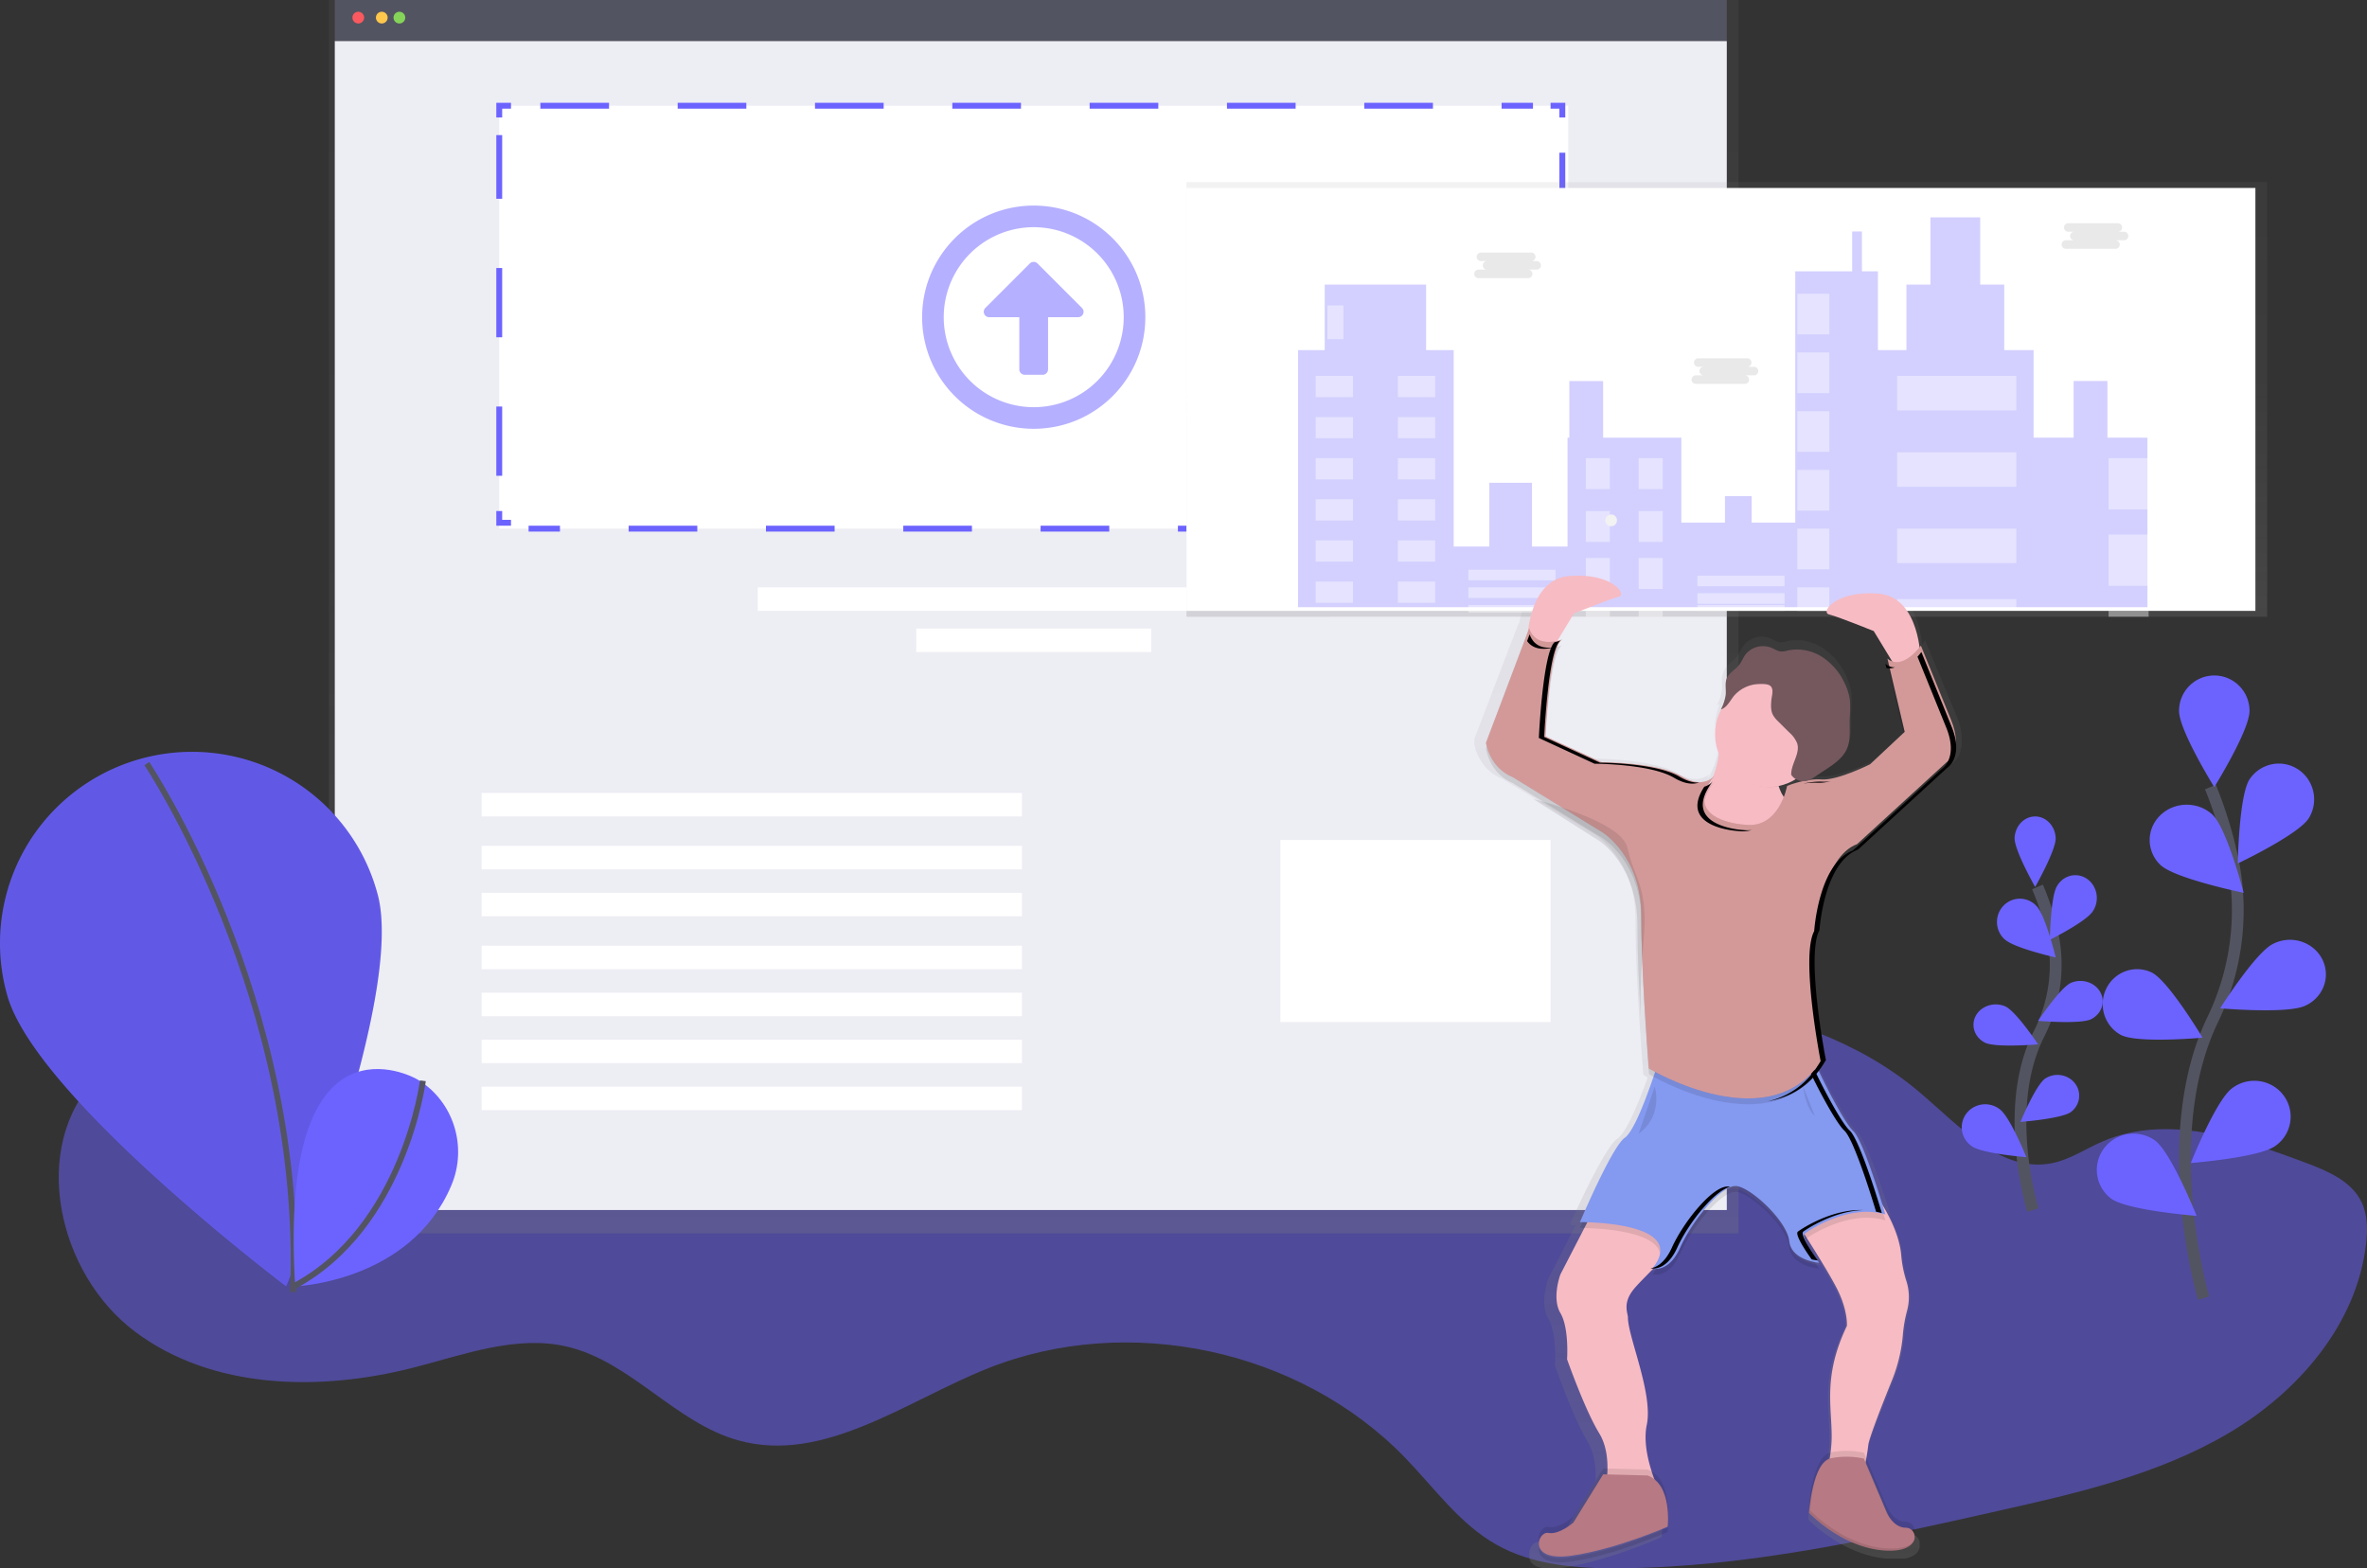 <svg xmlns="http://www.w3.org/2000/svg" width="403" height="267" viewBox="0 0 403 267">
    <rect x="0" y="0" width="403" height="267" fill="#333333" stroke="none"/>
    <defs>
        <linearGradient id="a" x1="50%" x2="50%" y1="100%" y2="0%">
            <stop offset="0%" stop-color="gray" stop-opacity=".25"/>
            <stop offset="54%" stop-color="gray" stop-opacity=".12"/>
            <stop offset="100%" stop-color="gray" stop-opacity=".1"/>
        </linearGradient>
        <linearGradient id="b" x1="9%" x2="9%" y1="25%" y2="1%">
            <stop offset="0%" stop-color="gray" stop-opacity=".25"/>
            <stop offset="54%" stop-color="gray" stop-opacity=".12"/>
            <stop offset="100%" stop-color="gray" stop-opacity=".1"/>
        </linearGradient>
        <linearGradient id="c" x1="49.993%" x2="49.993%" y1="100.089%" y2=".017%">
            <stop offset="0%" stop-color="gray" stop-opacity=".25"/>
            <stop offset="54%" stop-color="gray" stop-opacity=".12"/>
            <stop offset="100%" stop-color="gray" stop-opacity=".1"/>
        </linearGradient>
        <linearGradient id="d" x1="0%" x2="42%" y1="15%" y2="15%">
            <stop offset="0%" stop-color="gray" stop-opacity=".25"/>
            <stop offset="54%" stop-color="gray" stop-opacity=".12"/>
            <stop offset="100%" stop-color="gray" stop-opacity=".1"/>
        </linearGradient>
        <linearGradient id="e" x1="1%" x2="42%" y1="15%" y2="15%">
            <stop offset="0%" stop-color="gray" stop-opacity=".25"/>
            <stop offset="54%" stop-color="gray" stop-opacity=".12"/>
            <stop offset="100%" stop-color="gray" stop-opacity=".1"/>
        </linearGradient>
    </defs>
    <g fill="none" fill-rule="evenodd">
        <path fill="#6C63FF" fill-rule="nonzero" d="M43.798 173.86c-9.888.43-20.444 2.488-27.33 9.6-11.48 11.846-6.676 33.378 6.537 43.266 13.212 9.889 31.478 10.195 47.468 6.09 8.594-2.208 17.442-5.58 26.084-3.554 10.888 2.553 18.46 13.05 29.253 15.986 14.502 3.964 28.378-6.688 42.35-12.273 23.845-9.543 53.176-3.277 71.046 15.176 4.989 5.149 9.262 11.238 15.493 14.779 6.3 3.583 13.846 4.122 21.09 4.066 21.764-.172 43.19-4.985 64.42-9.772 13.479-3.019 27.209-6.175 39.127-13.17 11.919-6.995 21.958-18.604 23.514-32.344.272-2.393.263-4.92-.793-7.09-1.747-3.592-5.83-5.29-9.569-6.692-11.108-4.162-23.591-8.315-34.497-3.606-2.859 1.238-5.51 3.062-8.564 3.692-8.714 1.79-15.834-6.322-22.62-12.075-21.01-17.802-51.626-16.176-78.438-22.546-31.224-7.391-64.376-13.437-96.837-8.733-16.335 2.368-28.892 13.46-44.497 17.746-20.573 5.65-42.298.56-63.237 1.454z" opacity=".5"/>
        <path fill="url(#a)" fill-rule="nonzero" d="M56 0v210h240V0z"/>
        <path fill="#535461" fill-rule="nonzero" d="M57 0h237v7H57z"/>
        <path fill="#EDEDF4" fill-rule="nonzero" d="M57 7h237v199H57z"/>
        <circle cx="61" cy="3" r="1" fill="#FA595F" fill-rule="nonzero"/>
        <circle cx="65" cy="3" r="1" fill="#FFC74C" fill-rule="nonzero"/>
        <circle cx="68" cy="3" r="1" fill="#85D459" fill-rule="nonzero"/>
        <path fill="#FFF" fill-rule="nonzero" d="M85 18h182v72H85z"/>
        <path stroke="#6C63FF" d="M266 87v2h-2"/>
        <path stroke="#6C63FF" stroke-dasharray="11.69" d="M259 90H90"/>
        <path stroke="#6C63FF" d="M87 89h-2v-2"/>
        <path stroke="#6C63FF" stroke-dasharray="11.79" d="M85 81V23"/>
        <path stroke="#6C63FF" d="M85 20v-2h2"/>
        <path stroke="#6C63FF" stroke-dasharray="11.69" d="M92 18h169"/>
        <path stroke="#6C63FF" d="M264 18h2v2"/>
        <path stroke="#6C63FF" stroke-dasharray="11.79" d="M266 26v58"/>
        <path fill="#FFF" fill-rule="nonzero" d="M129 100h92v4h-92zM82 135h92v4H82zM82 144h92v4H82zM82 152h92v4H82zM82 161h92v4H82zM82 169h92v4H82zM82 177h92v4H82zM82 185h92v4H82zM156 107h40v4h-40z"/>
        <path fill="#6C63FF" fill-rule="nonzero" d="M176 73c10.493 0 19-8.507 19-19s-8.507-19-19-19-19 8.507-19 19a18.996 18.996 0 0 0 19 19zm0-34.322a15.322 15.322 0 1 1 0 30.644 15.322 15.322 0 0 1 0-30.644zm1.53 25.128h-3.065a.924.924 0 0 1-.92-.92V54h-5.131a.92.92 0 0 1-.65-1.57l7.586-7.586a.92.92 0 0 1 1.283 0l7.586 7.587a.92.92 0 0 1-.65 1.569h-5.131v8.886a.924.924 0 0 1-.903.92h-.004z" opacity=".5"/>
        <path fill="#6C63FF" fill-rule="nonzero" d="M64.277 152.185C69.039 169.546 48.722 219 48.722 219s-42.748-32.257-47.51-49.627A32.512 32.512 0 0 1 9.41 137.71a32.762 32.762 0 0 1 31.645-8.625c11.337 2.991 20.198 11.806 23.22 23.1z"/>
        <path fill="#000" fill-rule="nonzero" d="M64.277 152.185C69.039 169.546 48.722 219 48.722 219s-42.748-32.257-47.51-49.627A32.512 32.512 0 0 1 9.41 137.71a32.762 32.762 0 0 1 31.645-8.625c11.337 2.991 20.198 11.806 23.22 23.1z" opacity=".1"/>
        <path stroke="#535461" d="M25 130s26.923 40.198 24.89 90"/>
        <path fill="#6C63FF" fill-rule="nonzero" d="M70.793 183.623S47.283 170.478 50.261 219c0 0 19.613-.72 26.572-17.164 2.821-6.622.374-14.367-5.694-18.022l-.346-.19z"/>
        <path stroke="#535461" d="M72 184s-3.194 24.979-22 35"/>
        <path fill="url(#b)" fill-rule="nonzero" d="M324 121.125c.06-.075.09-.125.09-.125l-.09.125z"/>
        <path fill="url(#a)" fill-rule="nonzero" d="M202 31v74H386V31z"/>
        <path fill="url(#c)" fill-rule="nonzero" d="M333.984 125.768a9.264 9.264 0 0 0-.858-3.85l-5.336-12.886s-.193.268-.524.636c-.39-3.287-1.876-9.559-7.482-9.962-7.624-.559-10.303 3.361-8.766 3.734 1.537.372 8.006 2.988 8.006 2.988l3.005 4.977a3.962 3.962 0 0 1-.163-.121l.111.455-.111-.083.111.455-.111-.082 2.902 12.084-5.924 5.462s-5.718 2.802-8.586 2.599a10.212 10.212 0 0 0-1.627.035l.215-.143 1.888-1.265c1.46-.975 2.984-2.027 3.714-3.604v-.026a5.29 5.29 0 0 0 .18-.346c.768-1.66.502-3.57.54-5.388.085-1.106.102-2.215.052-3.323a9.645 9.645 0 0 0-.888-3.032 11.128 11.128 0 0 0-3.988-4.764 8.045 8.045 0 0 0-6.083-1.157 4.182 4.182 0 0 1-1.035.182c-.678 0-1.262-.433-1.884-.697a3.924 3.924 0 0 0-4.525 1.3c-.43.571-.648 1.251-1.082 1.806-.644.827-1.687 1.347-2.12 2.295l-.043.104a2.358 2.358 0 0 0-.15.269c-.43.935-.146 2.022-.237 3.032a8.28 8.28 0 0 1-.858 2.598c.18-.061.352-.147.51-.255a8.978 8.978 0 0 0-.124 7.12 15.914 15.914 0 0 1-1.683 5.268l-.055.052h-.026l-.155.12-.171.118c.197-.31.425-.631.682-.966-.378.459-2.146 2.213-5.83.082-4.194-2.425-14.101-2.425-14.101-2.425l-9.874-4.466c.18-3.145 1.018-15.424 3.005-16.078-.192.075-.389.14-.588.195l.047-.078.048-.07.047-.064.051-.06.047-.053.052-.052.047-.039.056-.043.047-.03.06-.03.078-.035s-.206.082-.541.177l.176-.294a.859.859 0 0 1 .365-.26s-.1.039-.262.095l2.55-4.201s6.477-2.6 8.006-2.989c1.528-.39-1.142-4.297-8.766-3.734-5.152.382-6.826 5.718-7.367 9.13-.021-.055-.047-.107-.068-.168L251 125.85s0 .091.047.251l-.047.122s0 .09.047.25l-.047.122s.57 4.297 4.765 5.977l15.819 9.53s6.869 4.105 6.869 14.38c0 10.273 1.335 26.516 1.335 26.516s.261.156.742.433c-1.193 3.357-3.498 9.351-5.13 10.395-2.288 1.495-8.006 14.38-8.006 14.38h.172l-.167.373h.858l-4.666 9.143s-1.524 4.106 0 6.723c1.524 2.616 1.142 8.03 1.142 8.03s3.048 8.775 5.525 12.886c1.257 2.087 1.485 4.651 1.399 6.674l-5.211 8.637s-2.477 2.24-4.383 1.867c-.893-.174-1.786.961-1.679 2.105v.489a.35.35 0 0 0 .022.117v.04l.025.09v.043l.03.091v.04l.048.108.068.12v.031l.06.091.03.04.06.077.035.04.073.081.03.03.116.109.111.091.043.03.095.065.051.035.103.06.056.03.133.07h.035l.18.078h.051l.146.052.073.022.142.043.077.022.159.039h.073l.245.047.24.035h2.164l.266-.026h.124l.404-.052c7.813-1.122 16.96-5.228 16.96-5.228.051-.547.073-1.096.065-1.646.026-2.24-.352-6.692-3.593-7.935h-.167c-.799-2.486-1.447-5.63-.88-8.307 1.141-5.415-3.241-15.307-3.241-18.673 0-.745-.953-2.425.953-4.855.888-1.13 2.932-3.071 4.842-5.198-.2.302-.418.592-.653.866.083.024.168.042.254.052-.082.104-.164.213-.254.32 0 0 2.537.828 4.59-2.827.124-.221.248-.464.369-.72 2.094-4.482 7.43-10.828 10.1-10.455 2.46.342 8.002 5.137 9.148 8.515.091.267.155.543.19.823.381 3.361 5.335 3.734 5.335 3.734l-.3-.407.189.021a55.802 55.802 0 0 1 2.975 5.241c1.524 3.361 1.335 5.6 1.335 5.6-4.194 8.59-2.67 13.818-2.67 19.058a23.452 23.452 0 0 1-.43 4.232c-2.717 1.694-3.198 9.213-3.198 9.213l.026.03V258.718s5.602 5.86 13.041 6.601l.348.03H324.21l.124-.025h.094l.12-.026.087-.022.115-.03.078-.022.111-.035.073-.025.108-.04.068-.025.103-.044.06-.026.103-.043.056-.026.099-.048.052-.026.094-.052.043-.026.09-.056.039-.026.086-.06.034-.027.081-.065.03-.021.078-.07.026-.021.077-.074.073-.078.068-.082.065-.087.056-.09.051-.096.047-.1c.124-.27.171-.57.138-.866a1.603 1.603 0 0 0-.39-1.248 1.574 1.574 0 0 0-1.186-.532c-2.288 0-3.434-2.599-3.434-2.599l-4.035-9.624-.099-.026c.172-.949.322-1.871.386-2.495.116-1.156 2.43-6.895 4.173-11.097a26.4 26.4 0 0 0 1.945-7.887 22.74 22.74 0 0 1 .742-4.167 8.877 8.877 0 0 0-.141-5.198 19.827 19.827 0 0 1-.919-4.444c-.202-2.308-1.142-4.643-2.07-6.453h.082l-.124-.407.124.03s-3.812-12.509-5.718-14.19c-1.382-1.217-4.563-6.93-6.28-10.503.339-.466.654-.949.944-1.447l-.055-.281.055-.091-.055-.282.055-.09s-1.936-9.686-2.009-16.642c.022-2.235.267-4.119.859-5.197 0 0 .764-11.764 6.868-14.004l15.832-14.167s1.692-1.04 1.61-3.808c-.008-.12-.008-.242-.013-.372zm-43.323 7.103l.172-.264-.172.264zm13.51.433s-.03.178-.108.473a6.294 6.294 0 0 1-.566-1.36 9.404 9.404 0 0 0 1.472-.46 2.54 2.54 0 0 0 1.1.737c-.644.169-1.278.374-1.898.615v-.005zm3.82 78.662c.43.645.859 1.334 1.288 2.036a27.372 27.372 0 0 1-1.288-2.032v-.004z"/>
        <path fill="#FFF" fill-rule="nonzero" d="M202 32h182v72H202z"/>
        <path fill="#6C63FF" fill-rule="nonzero" d="M365.62 74.512v28.862H221V59.601h4.54V48.45h17.266v11.152h4.697v33.44h6.055V82.193h7.272V93.04h6.055V74.512h.303v-9.64h5.757v9.64h13.322v14.464h7.42v-4.522h4.548v4.522h7.419V46.189h9.691V39.41h1.667v6.778h2.722V59.6h4.848V48.45h4.086V37h8.483v11.45h4.086V59.6h5v14.911h6.813v-9.64h5.756v9.64z" opacity=".3"/>
        <path fill="#FFF" fill-rule="nonzero" d="M224 64h6.358v3.617H224zM244.358 67.617H238V64h6.358zM224 71h6.358v3.617H224zM244.358 74.617H238V71h6.358zM224 78h6.358v3.617H224zM244.358 81.617H238V78h6.358zM224 85h6.358v3.617H224zM244.358 88.617H238V85h6.358zM224 92h6.358v3.617H224zM244.358 95.617H238V92h6.358zM224 99h6.358v3.617H224zM244.358 102.617H238V99h6.358zM250 97h14.842v1.808H250zM250 100h14.842v1.808H250zM250 103h14.838v1.292H250zM289 98h14.842v1.808H289zM289 101h14.842v1.808H289zM289 103h14.838v1H289zM270 78h4.09v5.275H270zM283.09 83.275H279V78h4.09zM270 87h4.09v5.275H270zM283.09 92.275H279V87h4.09zM270 95h4.09v5.275H270zM283.09 100.275H279V95h4.09zM270 104h4.09v1H270zM279 104h4.09v1H279zM306 50h5.454v6.928H306zM306 60h5.454v6.928H306zM306 70h5.454v6.928H306zM306 80h5.454v6.928H306zM306 90h5.454v6.928H306zM306 100h5.449v4.004H306zM323 64h20.291v5.873H323zM323 77h20.291v5.873H323zM323 90h20.291v5.873H323zM340.153 103.593H343.291V102H323v1.593h16.703zM226 52h2.727v5.727H226zM359 78h6.813v8.737H359zM359 91h6.813v8.737H359zM359 104h6.817v1H359z" opacity=".4"/>
        <path fill="#252223" fill-rule="nonzero" d="M261.687 44.453h-1.043a.733.733 0 0 0 .68-.345.724.724 0 0 0 0-.76.733.733 0 0 0-.68-.346h-8.44a.733.733 0 0 0-.68.346.724.724 0 0 0 0 .76.733.733 0 0 0 .68.345h1.042a.733.733 0 0 0-.68.346.724.724 0 0 0 0 .76.733.733 0 0 0 .68.345h-1.458a.733.733 0 0 0-.68.346.724.724 0 0 0 0 .76.733.733 0 0 0 .68.345h8.44a.73.73 0 0 0 .675-.725.73.73 0 0 0-.675-.726h1.459a.73.73 0 0 0 .675-.725.73.73 0 0 0-.675-.726zM298.574 62.451h-1.043a.73.73 0 0 0 .675-.725.73.73 0 0 0-.675-.726h-8.44a.73.73 0 0 0-.675.726c0 .38.294.696.675.725h1.043a.733.733 0 0 0-.68.346.724.724 0 0 0 0 .76.733.733 0 0 0 .68.345h-1.459a.73.73 0 0 0-.675.726c0 .38.294.696.675.725h8.44a.73.73 0 0 0 .676-.725.73.73 0 0 0-.675-.726h1.458a.733.733 0 0 0 .68-.346.724.724 0 0 0 0-.76.733.733 0 0 0-.68-.345zM361.678 39.453h-1.043a.73.73 0 0 0 .675-.725.73.73 0 0 0-.675-.726h-8.44a.733.733 0 0 0-.68.346.724.724 0 0 0 0 .76.733.733 0 0 0 .68.345h1.043a.733.733 0 0 0-.68.346.724.724 0 0 0 0 .76.733.733 0 0 0 .68.345h-1.45a.733.733 0 0 0-.68.346.724.724 0 0 0 0 .76.733.733 0 0 0 .68.345h8.44a.73.73 0 0 0 .675-.725.73.73 0 0 0-.675-.726h1.459a.73.73 0 0 0 .675-.725.73.73 0 0 0-.675-.726h-.009z" opacity=".1"/>
        <path fill="url(#d)" fill-rule="nonzero" d="M281.182 91l-.182.133a.766.766 0 0 0 .182-.133z"/>
        <path fill="url(#e)" fill-rule="nonzero" d="M281.182 91l-.182.133a.766.766 0 0 0 .182-.133z"/>
        <path fill="url(#e)" fill-rule="nonzero" d="M281.182 91l-.182.133a.766.766 0 0 0 .182-.133z"/>
        <ellipse cx="274.376" cy="88.442" fill="#F2F2F2" fill-rule="nonzero" rx="1" ry="1" transform="rotate(-25.74 274.668 88.668)"/>
        <path fill="#F7BBC3" fill-rule="nonzero" d="M271.335 206l-5.664 10.964s-1.51 4.02 0 6.579c1.51 2.558 1.133 7.86 1.133 7.86s3.02 8.6 5.477 12.611c2.456 4.012.946 9.89.946 9.89l9.816 1.096s-3.775-7.129-2.665-12.43c1.11-5.302-3.211-14.98-3.211-18.279 0-.73-.946-2.378.946-4.751 1.892-2.374 9.061-8.406 8.884-11.88L271.335 206zM319.762 204s3.52 4.893 3.93 9.655a19.98 19.98 0 0 0 .863 4.378 8.95 8.95 0 0 1 .138 5.109 22.905 22.905 0 0 0-.716 4.109 26.542 26.542 0 0 1-1.872 7.793c-1.678 4.144-3.883 9.798-4.012 10.937-.186 1.84-1.1 6.257-1.1 6.257L309.658 255s2.2-5.339 2.2-10.491c0-5.152-1.466-10.305 2.59-18.774 0 0 .185-2.208-1.295-5.52-1.48-3.312-7.153-11.963-7.153-11.963L319.762 204z"/>
        <path fill="#000" fill-rule="nonzero" d="M307.24 211.07c-.6.667 2.485 4.915 2.485 4.915s-4.727-.373-5.09-3.73a4.28 4.28 0 0 0-.184-.821c-1.095-3.375-6.382-8.164-8.726-8.506-2.566-.373-7.635 5.97-9.637 10.446a11.11 11.11 0 0 1-.35.72c-1.955 3.651-4.376 2.826-4.376 2.826 1.283-1.624 1.548-2.91 1.146-3.95-1.591-4.025-13.508-3.906-13.508-3.906s5.454-12.873 7.635-14.365c2.182-1.492 5.638-12.689 5.638-12.689s26.002-2.984 26.181-1.68c.18 1.303 5.274 11.569 7.092 13.245 1.818 1.677 5.454 14.19 5.454 14.19-6.18-1.866-12.999 2.703-13.726 3.265l-.034.04z" opacity=".1"/>
        <path fill="#8499F0" fill-rule="nonzero" d="M307.231 210.073c-.599.667 2.485 4.916 2.485 4.916s-4.726-.373-5.09-3.73a4.28 4.28 0 0 0-.184-.822c-1.095-3.375-6.382-8.163-8.726-8.505-2.566-.373-7.635 5.969-9.636 10.445a11.11 11.11 0 0 1-.351.72c-1.955 3.652-4.367 2.822-4.367 2.822 1.283-1.624 1.548-2.91 1.146-3.95-1.591-4.024-13.508-3.906-13.508-3.906s5.454-12.872 7.635-14.365c2.182-1.492 5.638-12.688 5.638-12.688s26.002-2.984 26.181-1.68c.18 1.303 5.274 11.568 7.092 13.245 1.818 1.676 5.454 14.18 5.454 14.18-6.18-1.865-12.999 2.704-13.726 3.265l-.043.053z"/>
        <path fill="#000" fill-rule="nonzero" d="M272.955 250l-5.075 8.211s-2.401 2.118-4.246 1.765c-1.845-.353-3.69 4.943 3.877 3.884 7.567-1.06 16.423-4.943 16.423-4.943s.83-7.152-3.412-8.722l-7.567-.195zM317.336 247.315l3.896 9.205s1.087 2.572 3.26 2.572c2.175 0 2.9 4.558-4.168 3.829-7.068-.729-12.324-6.38-12.324-6.38s.546-8.746 3.807-9.295c1.829-.35 3.709-.326 5.529.069z" opacity=".1"/>
        <path fill="#B77983" fill-rule="nonzero" d="M272.955 251l-5.075 8.211s-2.401 2.118-4.246 1.765c-1.845-.353-3.69 4.943 3.877 3.884 7.567-1.06 16.423-4.943 16.423-4.943s.83-7.152-3.412-8.722l-7.567-.195zM317.336 248.315l3.896 9.205s1.087 2.572 3.26 2.572c2.175 0 2.9 4.558-4.168 3.829-7.068-.729-12.324-6.38-12.324-6.38s.546-8.746 3.807-9.295c1.829-.35 3.709-.326 5.529.069z"/>
        <path fill="#000" fill-rule="nonzero" d="M306.871 179.33c.185 1.307 5.303 11.475 7.131 13.138 1.678 1.528 4.9 12.11 5.415 13.825.331.065.658.14.985.235 0 0-3.656-12.397-5.484-14.064-1.828-1.668-6.946-11.845-7.13-13.138-.035-.256-1.106-.348-2.788-.322 1.144.03 1.84.122 1.871.327zM294.355 202.016c-2.58-.37-7.678 5.92-9.69 10.36-.117.256-.233.491-.353.713-1.136 2.09-2.422 2.7-3.312 2.843.59.109 2.58.2 4.228-2.843.12-.222.237-.457.353-.713 1.845-4.075 6.3-9.699 9.002-10.317l-.228-.043zM306.994 209.707l.03-.03c.589-.435 5.161-3.482 10.172-3.67-5.355-.187-10.46 3.196-11.088 3.67l-.03.03c-.53.584 1.802 3.918 2.374 4.702a8.24 8.24 0 0 0 1.036.17s-3.096-4.214-2.494-4.872z"/>
        <path fill="#F7BBC3" fill-rule="nonzero" d="M260 109.406s0-10.82 7.256-11.354c7.256-.534 9.817 3.192 8.345 3.547-1.473.355-7.62 2.837-7.62 2.837l-3.99 6.564-3.991-1.594zM327 112.406s0-10.82-7.256-11.354c-7.256-.534-9.817 3.192-8.345 3.547 1.473.355 7.62 2.837 7.62 2.837l3.99 6.564 3.991-1.594zM292.814 125s.544 7.31-3.968 11.515c-4.51 4.205 10.478 9.485 10.478 9.485l6.676-8.04s-5.41-3.29-2.546-8.957L292.814 125z"/>
        <path fill="#000" fill-rule="nonzero" d="M291.95 132.977s-1.655 2.59-5.697.186c-4.041-2.405-13.594-2.405-13.594-2.405l-9.553-4.404s.735-15.785 2.94-16.519c0 0-4.41 1.835-5.698-1.835L253 127.455s.553 4.223 4.595 5.872l15.25 9.36s6.613 4.037 6.613 14.132c0 10.094 1.297 26.06 1.297 26.06s21.297 12.863 29.942-2.184c0 0-3.492-17.801-1.102-22.21 0 0 .735-11.562 6.613-13.764l15.237-13.963s2.94-1.835.735-7.159l-5.144-12.663s-3.125 4.404-5.697 2.202l2.94 12.482-5.88 5.505s-5.51 2.755-8.268 2.59c-2.758-.164-5.879 1.101-5.879 1.101s-1.296 7.34-7.166 6.606c.008-.004-11.2-.557-5.136-8.445z" opacity=".1"/>
        <path fill="#000" fill-rule="nonzero" d="M291.95 131.964s-1.655 2.59-5.697.186c-4.041-2.405-13.594-2.392-13.594-2.392l-9.553-4.404s.735-15.785 2.94-16.519c0 0-4.41 1.835-5.698-1.835L253 126.455s.553 4.222 4.595 5.872l15.245 9.377s6.614 4.037 6.614 14.132c0 10.094 1.297 26.06 1.297 26.06s21.301 12.832 29.946-2.197c0 0-3.492-17.801-1.102-22.21 0 0 .735-11.562 6.613-13.764l15.237-13.967s2.94-1.835.735-7.159l-5.144-12.663s-3.125 4.404-5.697 2.202l2.94 12.482-5.88 5.505s-5.51 2.754-8.268 2.59c-2.758-.164-5.879 1.101-5.879 1.101s-1.296 7.34-7.166 6.606c.008-.013-11.2-.57-5.136-8.458z" opacity=".1"/>
        <path fill="#D39999" fill-rule="nonzero" d="M292.17 132l-.17.23.17-.23zM331.43 129.763l-15.25 13.95c-5.878 2.202-6.613 13.765-6.613 13.765-2.39 4.404 1.102 22.21 1.102 22.21-8.644 15.051-29.95 2.202-29.95 2.202s-.043-.527-.112-1.455c-.06-.812-.143-1.935-.233-3.269-.121-1.727-.26-3.812-.39-6.075-.289-4.943-.553-10.703-.553-15.263 0-10.094-6.613-14.131-6.613-14.131l-11.411-7.03-3.812-2.34c-4.042-1.653-4.595-5.872-4.595-5.872L260.348 107c1.202 3.428 5.13 2.05 5.64 1.857-2.16.975-2.882 16.497-2.882 16.497l9.552 4.404s9.553 0 13.598 2.388c3.458 2.03 5.148.475 5.58-.039-5.809 7.772 5.261 8.294 5.261 8.294 5.878.734 7.167-6.606 7.167-6.606s3.125-1.295 5.878-1.1c2.753.194 8.269-2.591 8.269-2.591l5.878-5.505-2.94-12.483c2.594 2.202 5.698-2.202 5.698-2.202l5.143 12.664c2.192 5.345-.76 7.185-.76 7.185z"/>
        <path fill="#000" fill-rule="nonzero" d="M293.177 125a17.307 17.307 0 0 1-.177 3.418c1.648 4.066 6.04 6.338 10.349 5.353a6.357 6.357 0 0 1 .651-4.768L293.177 125z" opacity=".1"/>
        <circle cx="301" cy="125" r="9" fill="#F7BBC3" fill-rule="nonzero"/>
        <path fill="#000" fill-rule="nonzero" d="M301.64 119.112c-.079.886-.144 1.83.277 2.618.235.397.527.758.869 1.074l1.893 1.883a4.824 4.824 0 0 1 1.35 1.859c.547 1.762-1.068 3.51-1.016 5.352.595.901 1.738 1.31 2.796.999.417-.155.81-.365 1.168-.625l1.827-1.208c1.411-.932 2.887-1.938 3.595-3.44.742-1.582.49-3.41.525-5.147.081-1.057.097-2.117.048-3.176a9.116 9.116 0 0 0-.868-2.911 10.663 10.663 0 0 0-3.864-4.543 7.882 7.882 0 0 0-5.887-1.103c-.324.098-.66.156-.999.172-.655 0-1.22-.42-1.823-.667-1.578-.596-3.373-.096-4.38 1.22-.4.546-.63 1.196-1.047 1.724-.62.79-1.632 1.288-2.053 2.19-.421.902-.14 1.934-.23 2.907a7.812 7.812 0 0 1-.821 2.496c1.025-.344 1.524-1.426 2.17-2.257a5.822 5.822 0 0 1 4.234-2.072c.564-.025 1.61-.067 2.058.348.599.525.238 1.67.178 2.307z" opacity=".1"/>
        <path fill="#74585E" fill-rule="nonzero" d="M301.596 119.123c-.078.884-.143 1.827.278 2.615.234.397.527.758.868 1.073l1.893 1.883a4.82 4.82 0 0 1 1.35 1.857c.547 1.76-1.068 3.508-1.016 5.348.595.9 1.738 1.308 2.796.998a4.83 4.83 0 0 0 1.212-.641l1.827-1.208c1.411-.93 2.887-1.936 3.595-3.437.742-1.58.49-3.408.525-5.143a25.82 25.82 0 0 0 .048-3.174 9.105 9.105 0 0 0-.868-2.909 10.657 10.657 0 0 0-3.864-4.54 7.887 7.887 0 0 0-5.887-1.102 4.1 4.1 0 0 1-.999.172c-.655 0-1.22-.42-1.823-.666-1.578-.596-3.373-.096-4.38 1.22-.4.544-.63 1.194-1.047 1.722-.62.788-1.632 1.287-2.053 2.188-.421.902-.14 1.933-.23 2.905a7.803 7.803 0 0 1-.821 2.494c1.025-.343 1.524-1.425 2.17-2.255a5.824 5.824 0 0 1 4.234-2.07c.564-.026 1.61-.068 2.058.347.568.541.208 1.673.134 2.323z"/>
        <path fill="#000" fill-rule="nonzero" d="M292 132.103c.052-.064.077-.103.077-.103l-.077.103zM322.627 113.61A2.347 2.347 0 0 1 321 113l.176.74c.486.098.99.053 1.451-.13zM290.171 133.933c-4.573 7.033 5.724 7.544 5.724 7.544a5.672 5.672 0 0 0 2.345-.167 6.092 6.092 0 0 1-1.43 0s-11.036-.547-5.188-8.31a2.971 2.971 0 0 1-1.451.933zM309.473 133.262c.74.019 1.48-.07 2.195-.262a5.934 5.934 0 0 1-1.289.082 11.953 11.953 0 0 0-3.379.34 10.718 10.718 0 0 1 2.473-.16zM332.24 123.615L327.13 111c-.206.28-.426.549-.662.804l4.861 11.979c2.19 5.303-.73 7.131-.73 7.131l-15.15 13.897c-5.84 2.193-6.57 13.712-6.57 13.712-2.374 4.387 1.096 22.124 1.096 22.124-2.302 4.022-5.51 6.022-8.975 6.848 3.809-.65 7.382-2.658 9.876-7.033 0 0-3.47-17.733-1.095-22.124 0 0 .73-11.519 6.57-13.712l15.15-13.88s2.933-1.832.739-7.13zM265.83 109a6.76 6.76 0 0 1-1.155.331c-2 1.76-2.675 16.306-2.675 16.306l9.49 4.387s9.49 0 13.51 2.378c1.966 1.166 3.362 1.144 4.293.822-.858.051-1.962-.177-3.362-1.002-4.015-2.379-13.51-2.379-13.51-2.379l-9.515-4.383s.73-15.729 2.924-16.46z"/>
        <path fill="#000" fill-rule="nonzero" d="M264.496 110.232c-1.387.18-3.294-.021-4.067-2.232l-.429 1.14c1.194 1.699 3.38 1.389 4.496 1.092z"/>
        <path fill="#000" fill-rule="nonzero" d="M279.325 173c-.286-5.023-.546-10.874-.546-15.506 0-10.256-6.52-14.357-6.52-14.357L261 136c6.563 1.755 15.295 4.777 16.079 8.334 1.278 5.782 3.622 6.339 2.719 16.23-.382 4.133-.54 8.285-.473 12.436zM281.73 185s1.538 4.87-2.73 8M307 185s.401 3.621 2 5M283.934 260.083s-8.858 3.969-16.426 5.051c-3.838.548-5.253-.573-5.475-1.762-.252 1.389.869 3.146 5.475 2.484 7.568-1.083 16.426-5.052 16.426-5.052.056-.6.077-1.202.06-1.804-.03.662-.06 1.083-.06 1.083zM320.577 263.553c-7.107-.734-12.393-6.429-12.393-6.429s.27-4.346 1.565-7.124c-1.453 2.743-1.749 7.492-1.749 7.492s5.286 5.694 12.393 6.428c3.63.376 5.217-.64 5.607-1.728-.596.938-2.208 1.694-5.423 1.361z" opacity=".1"/>
        <path fill="#FFF" fill-rule="nonzero" d="M218 143h46v31h-46z"/>
        <path stroke="#535461" stroke-width="2" d="M375.18 221s-8.075-27.265 1.511-47.326a42.846 42.846 0 0 0 3.503-26.995A72.12 72.12 0 0 0 376.347 134"/>
        <path fill="#6C63FF" fill-rule="nonzero" d="M383 121.025c0 3.328-6 12.975-6 12.975s-6-9.647-6-12.975c0-3.328 2.686-6.025 6-6.025s6 2.697 6 6.025zM393.083 139.311C391.277 142.133 381 147 381 147s.187-11.48 1.992-14.3c1.828-2.762 5.507-3.529 8.264-1.722 2.756 1.806 3.57 5.517 1.827 8.333zM392.513 171.206c-3.031 1.464-14.513.455-14.513.455s5.99-9.505 9.008-10.97a6.318 6.318 0 0 1 6.19.249c1.864 1.157 2.932 3.195 2.79 5.327-.143 2.131-1.472 4.021-3.475 4.94zM387.394 195.089C384.645 197.096 373 198 373 198s4.287-10.728 7.035-12.73a6.256 6.256 0 0 1 6.208-.779 6.117 6.117 0 0 1 3.722 4.966 6.076 6.076 0 0 1-2.571 5.632zM367.866 147.285C370.363 149.6 382 152 382 152s-2.85-11.032-5.359-13.351c-2.505-2.265-6.452-2.187-8.857.175-2.405 2.362-2.374 6.131.069 8.457l.013.004zM361.103 176.198c2.903 1.479 13.897.46 13.897.46s-5.736-9.6-8.626-11.08c-2.873-1.389-6.313-.193-7.746 2.694-1.433 2.886-.334 6.406 2.475 7.926zM359.44 204.059C362.22 206.087 374 207 374 207s-4.336-10.837-7.116-12.86c-2.78-1.946-6.629-1.34-8.657 1.362a6.111 6.111 0 0 0 1.213 8.557z"/>
        <path stroke="#535461" stroke-width="2" d="M346.118 206s-5.38-17.232 1.01-29.915c2.715-5.302 3.534-11.293 2.333-17.072A43.854 43.854 0 0 0 346.9 151"/>
        <path fill="#6C63FF" fill-rule="nonzero" d="M350 142.718c0 2.122-3.5 8.282-3.5 8.282s-3.5-6.16-3.5-8.282c.063-2.073 1.61-3.718 3.498-3.718 1.887 0 3.435 1.645 3.498 3.718H350zM356.351 155.092C355.255 156.89 349 160 349 160s.115-7.33 1.211-9.128c.691-1.211 1.948-1.927 3.28-1.869 1.333.058 2.53.881 3.125 2.148a4.087 4.087 0 0 1-.265 3.941zM356 173.532c-1.872.865-9 .266-9 .266s3.716-5.603 5.582-6.463c1.86-.807 4.083-.109 5.01 1.573.928 1.682.22 3.734-1.593 4.624zM352.59 189.316C350.95 190.478 344 191 344 191s2.558-6.208 4.197-7.367c1.64-1.092 3.89-.737 5.078.8 1.189 1.537.885 3.7-.686 4.883z"/>
        <path fill="#6C63FF" fill-rule="nonzero" d="M341.274 159.876C342.818 161.403 350 163 350 163s-1.754-7.26-3.302-8.786a3.849 3.849 0 0 0-3.824-1.076 3.931 3.931 0 0 0-2.766 2.897 4.006 4.006 0 0 0 1.166 3.86v-.019zM338 177.532c1.872.865 9 .266 9 .266s-3.716-5.603-5.582-6.463c-1.86-.807-4.083-.109-5.01 1.573-.928 1.682-.22 3.734 1.593 4.624zM335.713 195.134C337.485 196.422 345 197 345 197s-2.766-6.878-4.538-8.162a4.057 4.057 0 0 0-4.025-.528 3.926 3.926 0 0 0-2.415 3.202 3.89 3.89 0 0 0 1.691 3.622z"/>
    </g>
</svg>
